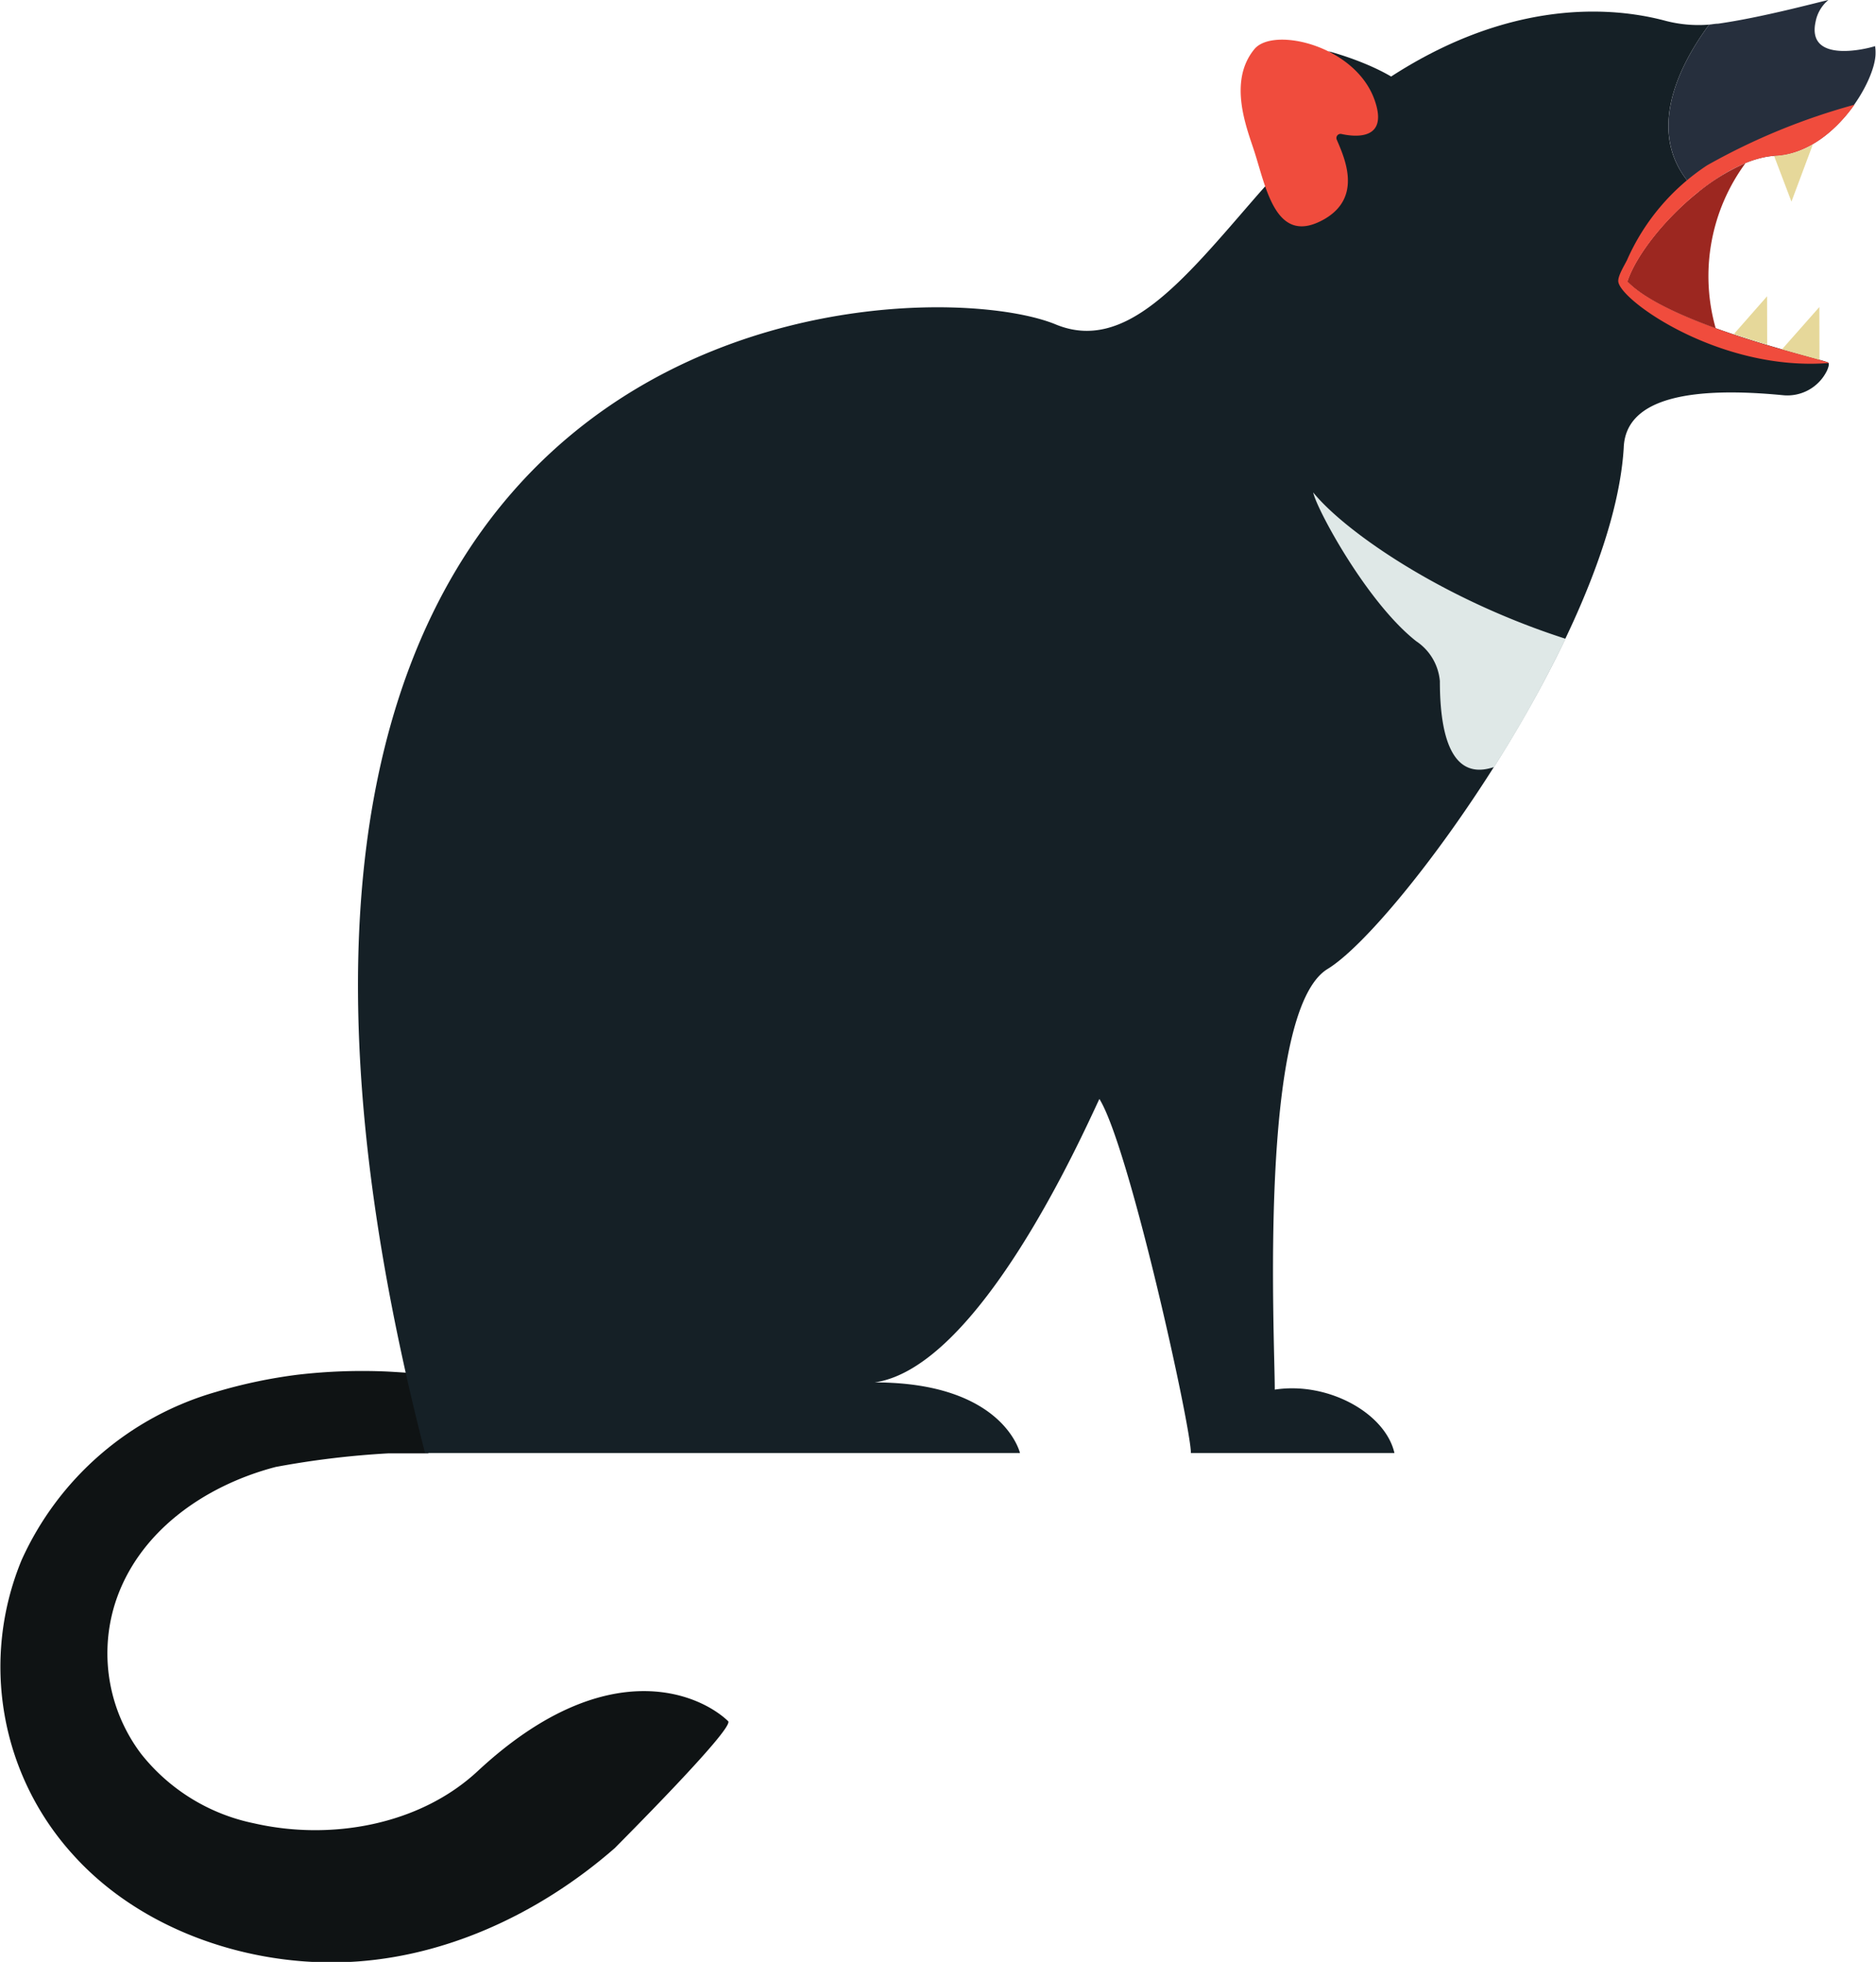 <svg id="Vrstva_1" data-name="Vrstva 1" xmlns="http://www.w3.org/2000/svg" viewBox="0 0 163.97 171.44"><defs><style>.cls-1{fill:#0f1314;}.cls-2{fill:#152026;}.cls-3{fill:#dfe8e7;}.cls-4{fill:#676767;}.cls-5{fill:#f04c3d;}.cls-6{fill:#262f3d;}.cls-7{fill:#e6d89a;}.cls-8{fill:#9c2720;}</style></defs><title>tasmánský čert</title><path class="cls-1" d="M943,605.51c-2.56-2.44-10.73-6-21.88,4.36-5.08,4.73-12.85,6.1-19.55,4.57a16.9,16.9,0,0,1-9.86-6.05,14.57,14.57,0,0,1-2.39-12.85c1.9-6.46,7.86-10.6,14.13-12.24a76.7,76.7,0,0,1,9.86-1.19h3.49c0-.62-.91-7-1.34-7-.75-.06-1.51-.11-2.26-.15a48.87,48.87,0,0,0-7.84.28,44.28,44.28,0,0,0-7.11,1.5,26.72,26.72,0,0,0-17,14.69,24.41,24.41,0,0,0,4.51,25.77c5.7,6.33,14.62,9.5,23,9.39,9-.12,17.65-4.14,24.35-10C933.4,616.28,943.62,606.08,943,605.51Z" transform="translate(-879.36 -455.11)"/><path class="cls-2" d="M1028.75,457.26a11.38,11.38,0,0,1-3.85-.34c-6.16-1.64-20.28-2.46-35.89,15.53-6.28,7.24-11.32,13.53-17.4,11-12.23-5-81.23-3-55.1,98.63h52s-1.43-6.17-12.7-6.17c9.12-1.31,18.12-21.55,19.64-24.77,2.59,4.11,8,28.61,8,30.94h17.79c-.8-3.49-5.81-6.26-10.46-5.54,0-4.57-1.46-33.06,4.62-36.76s24.92-29.57,25.88-45.54c.16-4.56,6.38-5.32,13.87-4.6a3.85,3.85,0,0,0,3.89-2.13c.16-.35.21-.61.12-.71-.27-.27-13.86-3.26-17.62-7.11.72-2.21,3.23-5.43,6.19-7.82C1022.69,467.09,1026.28,460.58,1028.75,457.26Z" transform="translate(-879.36 -455.11)"/><path class="cls-3" d="M994.14,498.14c.24,1.33,4.65,9.58,9,13a4.67,4.67,0,0,1,2.07,3.49c0,5.34,1.29,8.69,4.75,7.5a107.34,107.34,0,0,0,6.24-11.2C1005.05,507.34,996.73,501.36,994.14,498.14Z" transform="translate(-879.36 -455.11)"/><path class="cls-4" d="M995.76,473.82l.12-.1Z" transform="translate(-879.36 -455.11)"/><path class="cls-2" d="M1003,463.4c-2.14-2.43-7.55-3.82-7.56-3.82,1.82.94-1.26,2.06-.6,4.08a20.89,20.89,0,0,0,1.37,3.66c.6,1.4,1.9,4,0,6.05C998.14,471.55,1004.59,465.21,1003,463.4Z" transform="translate(-879.36 -455.11)"/><path class="cls-5" d="M996.61,466.82a.36.36,0,0,0-.41.5c.7,1.63,2.23,5-1.05,6.92-4.23,2.44-5.09-2.57-6.14-5.85-.64-2-2.37-6.14,0-9,1.69-2,9-.27,10.56,4.65C1000.59,467.18,998.12,467.15,996.61,466.82Z" transform="translate(-879.36 -455.11)"/><path class="cls-6" d="M1043.25,459.14c-.78.26-6,1.53-5.2-2.13a3.25,3.25,0,0,1,1.12-1.9c-1.12.25-5.84,1.53-9.65,2.07-.26,0-.52.06-.77.08-2.47,3.32-6.06,9.83-1,14.64,2.18-1.75,4.62-3.06,6.78-3.18,5.1-.27,8.76-6.53,8.76-8.94A3.48,3.48,0,0,0,1043.25,459.14Z" transform="translate(-879.36 -455.11)"/><path class="cls-7" d="M1034.42,468.73s1.52,4,1.52,4l1.87-5A7.19,7.19,0,0,1,1034.42,468.73Z" transform="translate(-879.36 -455.11)"/><path class="cls-7" d="M1033.81,481l-2.91,3.31c1,.34,2,.65,2.92.92Z" transform="translate(-879.36 -455.11)"/><path class="cls-7" d="M1038.38,481.94l-3.28,3.71,3.29.92Z" transform="translate(-879.36 -455.11)"/><path class="cls-8" d="M1031.92,469.37a17.53,17.53,0,0,0-4.14,2.53c-3,2.39-5.47,5.61-6.19,7.82,1.5,1.54,4.57,2.93,7.73,4.08A16.66,16.66,0,0,1,1031.92,469.37Z" transform="translate(-879.36 -455.11)"/><path class="cls-5" d="M1027.78,471.9c2.18-1.75,4.62-3.06,6.78-3.18,2.89-.15,5.32-2.24,6.89-4.46a56.45,56.45,0,0,0-12.87,5.29,19.13,19.13,0,0,0-7,8.26c-.2.43-.86,1.45-.77,1.94.29,1.73,9,7.84,18.42,7.08-.27-.27-13.86-3.26-17.62-7.11C1022.31,477.51,1024.82,474.29,1027.78,471.9Z" transform="translate(-879.36 -455.11)"/></svg>